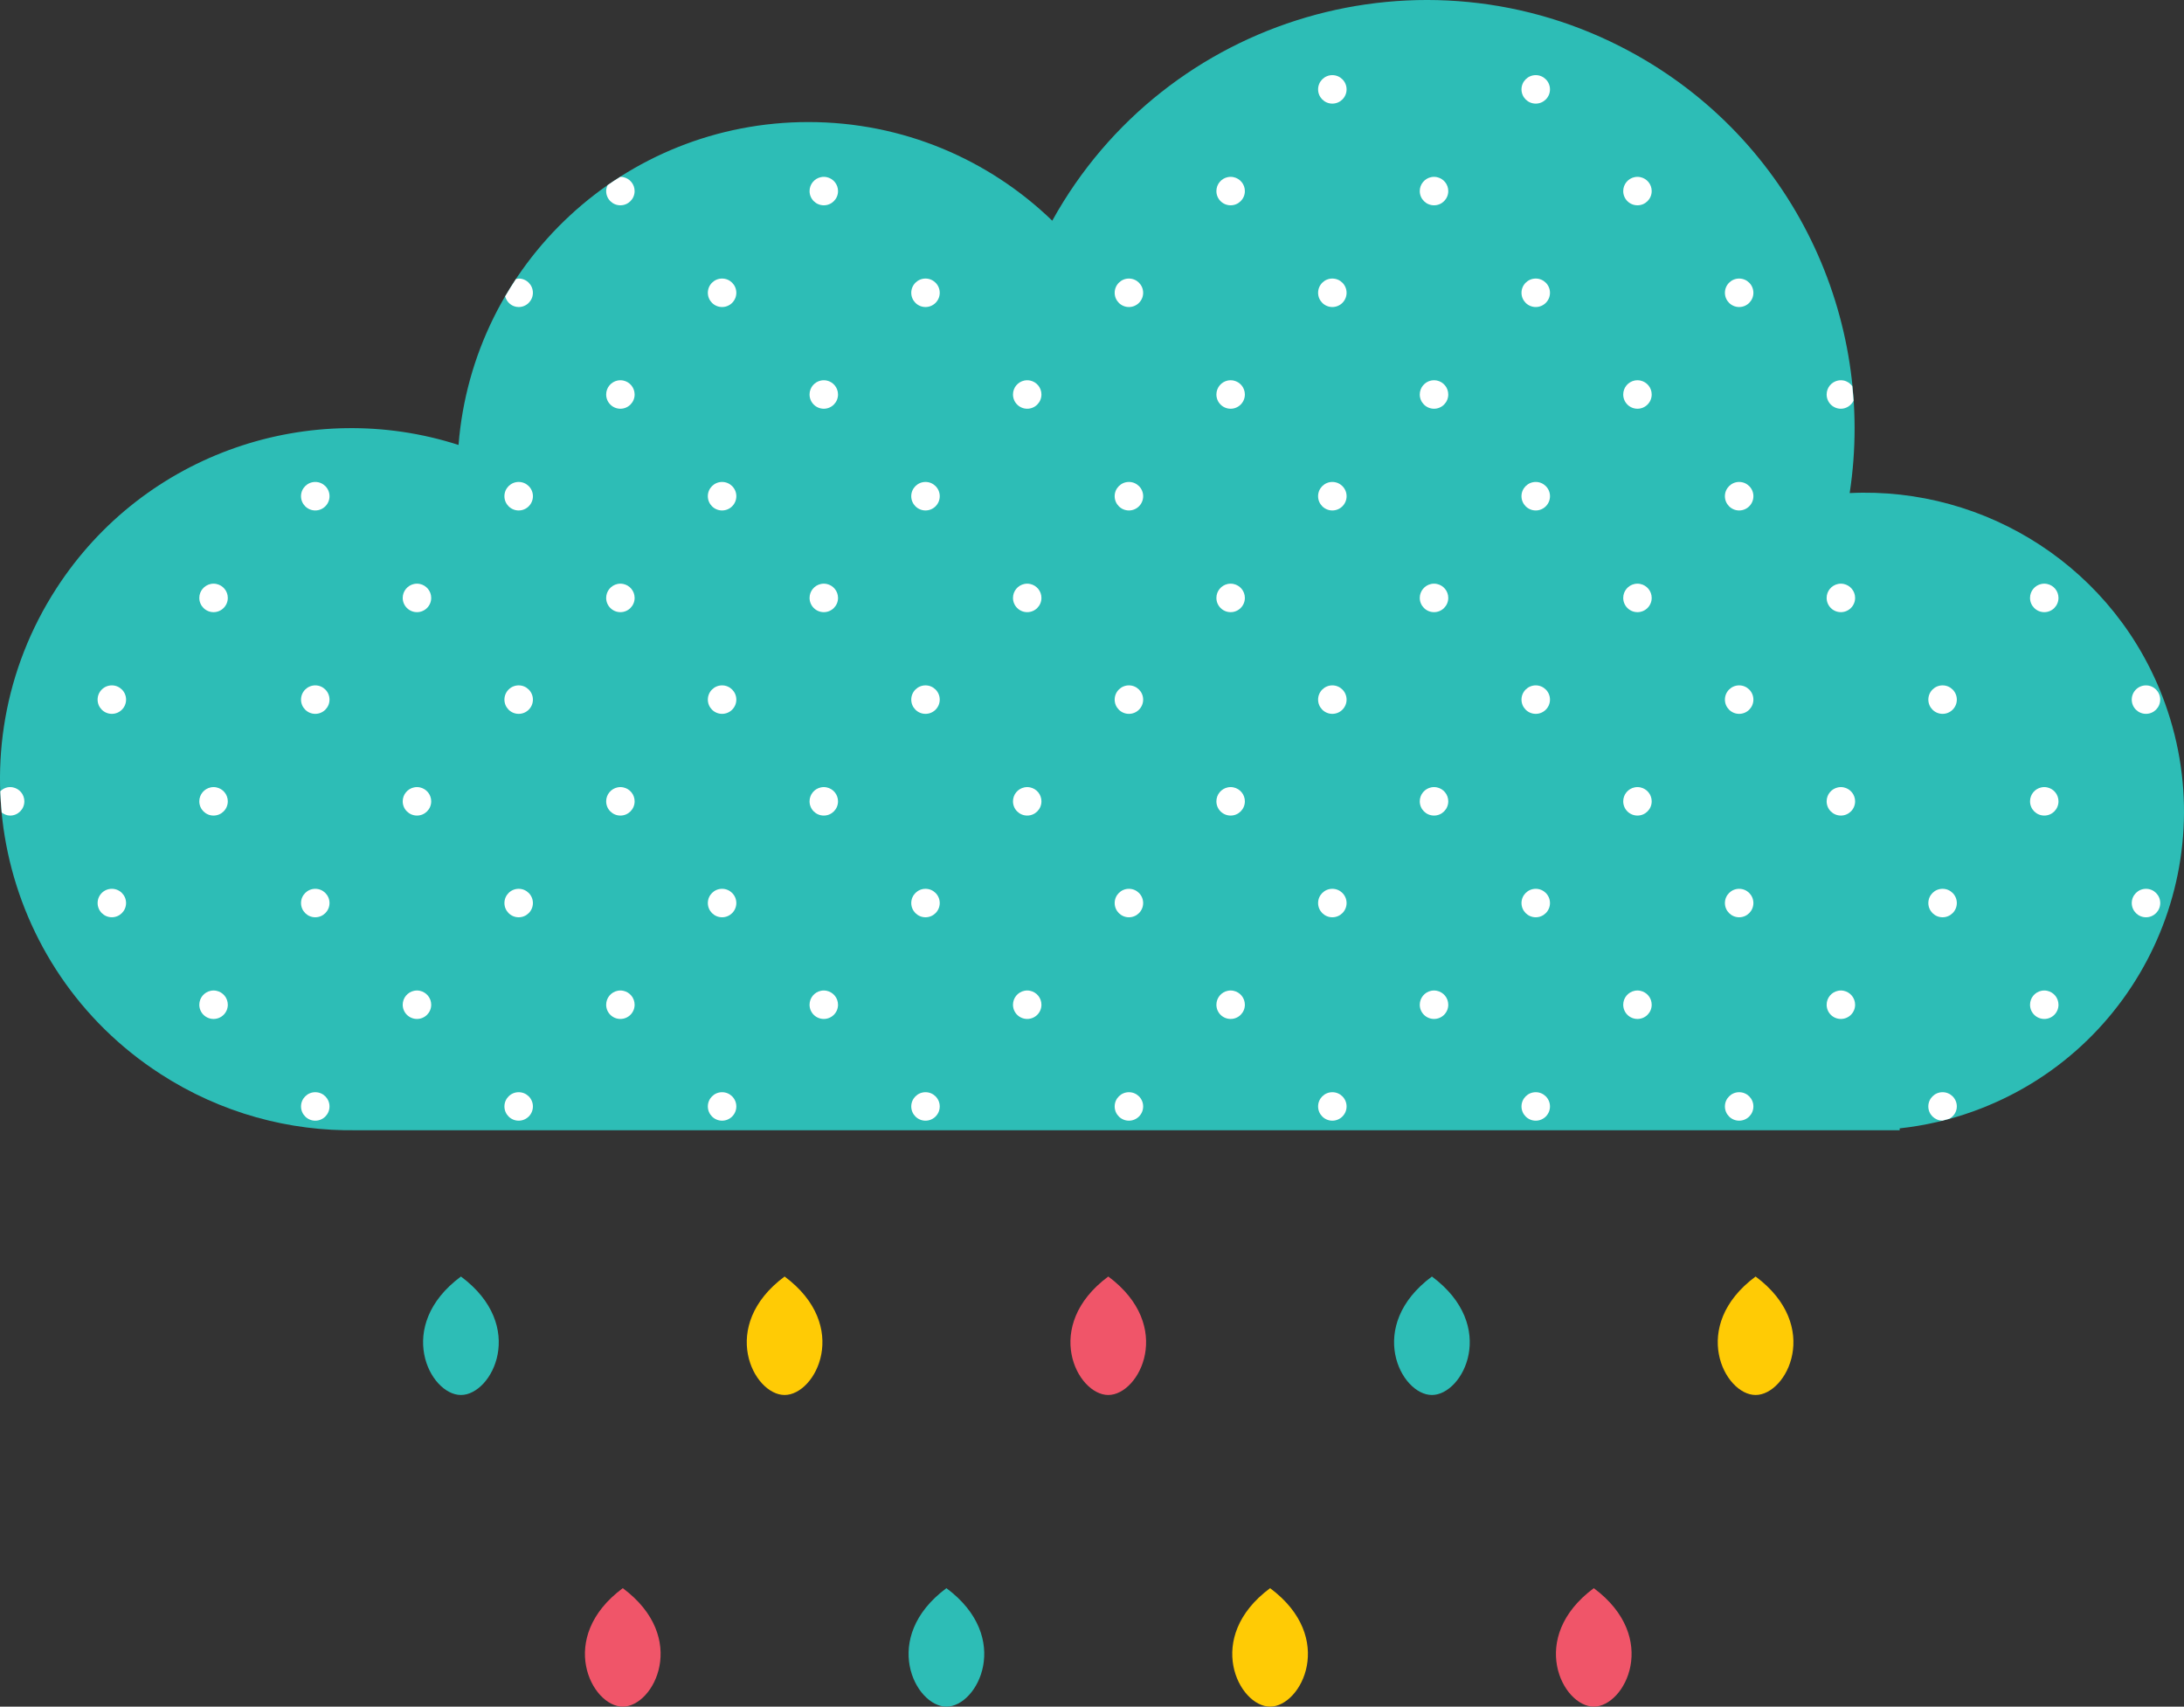 <svg xmlns="http://www.w3.org/2000/svg" xmlns:xlink="http://www.w3.org/1999/xlink" version="1.1" id="Layer_1" x="0px" y="0px" width="166.258px" height="129.92px" viewBox="0 0 166.258 129.92" enable-background="new 0 0 166.258 129.92" xml:space="preserve">
  <rect x="0" y="0" width="166.258" height="129.92" fill="#333333" stroke="none"/>
  <g>
    <path id="gota_x5F_1" fill="#2DBDB6" d="M35.089 106.195c-2.384 0-5.071-5.253 0-9.019C40.157 100.942 37.474 106.195 35.089 106.195z"/>
	<animate id="animation1" attributeName="opacity" from="0" to="1" dur="2s" begin="0s;animation2.end" />
	    <animate id="animation2" attributeName="opacity"  from="1" to="0" dur="2s" begin="animation1.end" />
    <path id="gota_x5F_2" fill="#FFCB05" d="M59.728 106.195c-2.383 0-5.07-5.253 0-9.019C64.796 100.942 62.111 106.195 59.728 106.195z"/>
    <path id="gota_x5F_3" fill="#F05569" d="M84.369 106.195c-2.385 0-5.071-5.253 0-9.019C89.435 100.942 86.75 106.195 84.369 106.195z"/>
    <path id="gota_x5F_4" fill="#2DBDB6" d="M109.005 106.195c-2.385 0-5.07-5.253 0-9.019C114.075 100.942 111.39 106.195 109.005 106.195z"/>
    <path id="gota_x5F_5" fill="#FFCB05" d="M133.645 106.195c-2.384 0-5.069-5.253 0-9.019C138.712 100.942 136.031 106.195 133.645 106.195z"/>
    <path id="gota_x5F_6" fill="#F05569" d="M47.409 129.92c-2.384 0-5.07-5.253 0-9.019C52.478 124.667 49.793 129.92 47.409 129.92z"/>
    <path id="gota_x5F_7" fill="#2DBDB6" d="M72.046 129.92c-2.384 0-5.068-5.253 0-9.019C77.115 124.667 74.43 129.92 72.046 129.92z"/>
    <path id="gota_x5F_8" fill="#FFCB05" d="M96.686 129.92c-2.383 0-5.069-5.253 0-9.019C101.755 124.667 99.07 129.92 96.686 129.92z"/>
    <path id="gota_x5F_9" fill="#F05569" d="M121.328 129.92c-2.386 0-5.071-5.253 0-9.019C126.394 124.667 123.708 129.92 121.328 129.92z"/>
  </g>
  <g id="nube">
    <path fill="#2DBDB6" d="M164.813 53.544c-3.704-10.277-13.632-16.516-24.006-16.008 2.031-13.229-4.275-26.891-16.728-33.616C108.35-4.577 88.744 1.2 80.103 16.8c-4.809-4.646-11.351-7.509-18.564-7.509C47.501 9.291 36 20.114 34.906 33.872 23.688 30.256 11.005 34.425 4.295 44.79c-8.022 12.391-4.481 28.938 7.909 36.96 4.631 3.001 9.846 4.382 14.981 4.29 0 0.003 114.476 0.003 114.476 0.003 0.175 0.002 0.351 0.001 0.529 0h2.423v-0.145c1.875-0.205 3.756-0.628 5.607-1.296C162.827 80.057 169.359 66.149 164.813 53.544z"/>
	
    <g>
      <path fill="#FFFFFF" d="M47.226 59.918c-0.074 0-0.146 0.008-0.216 0.023 -0.494 0.1-0.865 0.538-0.865 1.061 0 0.6 0.484 1.084 1.082 1.084 0.6 0 1.084-0.484 1.084-1.084 0-0.523-0.37-0.961-0.865-1.061C47.375 59.926 47.304 59.918 47.226 59.918z"/>
      <circle fill="#FFFFFF" cx="54.969" cy="22.289" r="1.084"/>
      <path fill="#FFFFFF" d="M47.226 15.629c0.6 0 1.084-0.484 1.084-1.083 0-0.523-0.37-0.96-0.865-1.061 -0.07-0.015-0.141-0.023-0.219-0.023 -0.35 0.206-0.662 0.415-0.97 0.631 -0.064 0.139-0.111 0.288-0.111 0.452C46.144 15.145 46.628 15.629 47.226 15.629z"/>
      <path fill="#FFFFFF" d="M47.445 44.455c-0.07-0.014-0.141-0.023-0.219-0.023 -0.074 0-0.146 0.009-0.216 0.023 -0.494 0.102-0.865 0.537-0.865 1.062 0 0.598 0.484 1.084 1.082 1.084 0.6 0 1.084-0.486 1.084-1.084C48.31 44.992 47.94 44.556 47.445 44.455z"/>
      <circle fill="#FFFFFF" cx="54.969" cy="37.774" r="1.085"/>
      <circle fill="#FFFFFF" cx="54.969" cy="84.229" r="1.084"/>
      <circle fill="#FFFFFF" cx="39.484" cy="68.745" r="1.084"/>
      <circle fill="#FFFFFF" cx="39.484" cy="37.774" r="1.085"/>
      <circle fill="#FFFFFF" cx="39.484" cy="53.259" r="1.084"/>
      <circle fill="#FFFFFF" cx="54.969" cy="68.745" r="1.084"/>
      <circle fill="#FFFFFF" cx="39.484" cy="84.229" r="1.084"/>
      <circle fill="#FFFFFF" cx="70.454" cy="68.745" r="1.084"/>
      <circle fill="#FFFFFF" cx="70.454" cy="84.229" r="1.084"/>
      <circle fill="#FFFFFF" cx="70.454" cy="37.774" r="1.085"/>
      <circle fill="#FFFFFF" cx="70.454" cy="53.259" r="1.084"/>
      <path fill="#FFFFFF" d="M47.445 28.968c-0.07-0.012-0.141-0.021-0.219-0.021 -0.074 0-0.146 0.009-0.216 0.021 -0.494 0.102-0.865 0.539-0.865 1.062 0 0.6 0.484 1.085 1.082 1.085 0.6 0 1.084-0.486 1.084-1.085C48.31 29.507 47.94 29.07 47.445 28.968z"/>
      <path fill="#FFFFFF" d="M47.226 77.569c0.6 0 1.084-0.482 1.084-1.082 0-0.524-0.37-0.961-0.865-1.062 -0.07-0.015-0.141-0.023-0.219-0.023 -0.074 0-0.146 0.009-0.216 0.023 -0.494 0.101-0.865 0.537-0.865 1.062C46.144 77.087 46.628 77.569 47.226 77.569z"/>
      <path fill="#FFFFFF" d="M78.415 28.968c-0.071-0.012-0.144-0.021-0.218-0.021 -0.075 0-0.147 0.009-0.219 0.021 -0.494 0.102-0.864 0.539-0.864 1.062 0 0.6 0.484 1.085 1.083 1.085 0.599 0 1.083-0.486 1.083-1.085C79.28 29.507 78.909 29.07 78.415 28.968z"/>
      <path fill="#FFFFFF" d="M78.415 59.941c-0.071-0.015-0.144-0.023-0.218-0.023 -0.075 0-0.147 0.008-0.219 0.023 -0.494 0.1-0.864 0.538-0.864 1.061 0 0.6 0.484 1.084 1.083 1.084 0.599 0 1.083-0.484 1.083-1.084C79.28 60.479 78.909 60.041 78.415 59.941z"/>
      <path fill="#FFFFFF" d="M78.415 44.455c-0.071-0.014-0.144-0.023-0.218-0.023 -0.075 0-0.147 0.009-0.219 0.023 -0.494 0.102-0.864 0.537-0.864 1.062 0 0.598 0.484 1.084 1.083 1.084 0.599 0 1.083-0.486 1.083-1.084C79.28 44.992 78.909 44.556 78.415 44.455z"/>
      <path fill="#FFFFFF" d="M78.197 75.402c-0.075 0-0.147 0.009-0.219 0.023 -0.494 0.101-0.864 0.537-0.864 1.062 0 0.6 0.484 1.082 1.083 1.082 0.599 0 1.083-0.482 1.083-1.082 0-0.524-0.371-0.961-0.865-1.062C78.344 75.411 78.271 75.402 78.197 75.402z"/>
      <path fill="#FFFFFF" d="M16.257 59.918c-0.073 0-0.147 0.008-0.218 0.023 -0.492 0.1-0.867 0.538-0.867 1.061 0 0.6 0.486 1.084 1.084 1.084 0.599 0 1.085-0.484 1.085-1.084 0-0.523-0.372-0.961-0.867-1.061C16.404 59.926 16.333 59.918 16.257 59.918z"/>
      <circle fill="#FFFFFF" cx="147.88" cy="53.259" r="1.084"/>
      <circle fill="#FFFFFF" cx="147.88" cy="68.745" r="1.084"/>
      <path fill="#FFFFFF" d="M39.484 23.373c0.598 0 1.083-0.486 1.083-1.085 0-0.598-0.484-1.083-1.083-1.083 -0.074 0-0.14 0.028-0.212 0.043 -0.284 0.429-0.556 0.869-0.816 1.314C38.58 23.026 38.984 23.373 39.484 23.373z"/>
      <path fill="#FFFFFF" d="M1.854 61.002c0-0.523-0.371-0.961-0.865-1.061 -0.071-0.015-0.141-0.023-0.217-0.023 -0.077 0-0.148 0.008-0.219 0.023 -0.207 0.042-0.384 0.153-0.531 0.296 0.021 0.54 0.057 1.078 0.108 1.616 0.181 0.138 0.396 0.234 0.642 0.234C1.37 62.086 1.854 61.602 1.854 61.002z"/>
      <path fill="#FFFFFF" d="M148.964 84.229c0-0.598-0.486-1.084-1.084-1.084 -0.6 0-1.086 0.486-1.086 1.084 0 0.594 0.477 1.07 1.066 1.08 0.176-0.043 0.348-0.088 0.521-0.135C148.723 84.991 148.964 84.644 148.964 84.229z"/>
      <path fill="#FFFFFF" d="M155.623 62.086c0.599 0 1.08-0.484 1.08-1.084 0-0.523-0.369-0.961-0.864-1.061 -0.069-0.015-0.142-0.023-0.216-0.023s-0.148 0.008-0.221 0.023c-0.494 0.1-0.864 0.538-0.864 1.061C154.538 61.602 155.024 62.086 155.623 62.086z"/>
      <circle fill="#FFFFFF" cx="163.363" cy="53.259" r="1.083"/>
      <circle fill="#FFFFFF" cx="163.365" cy="68.745" r="1.084"/>
      <path fill="#FFFFFF" d="M155.838 44.455c-0.069-0.014-0.142-0.023-0.216-0.023s-0.148 0.009-0.221 0.023c-0.494 0.102-0.864 0.537-0.864 1.062 0 0.598 0.486 1.084 1.085 1.084s1.08-0.486 1.08-1.084C156.703 44.992 156.333 44.556 155.838 44.455z"/>
      <circle fill="#FFFFFF" cx="8.514" cy="68.744" r="1.083"/>
      <path fill="#FFFFFF" d="M155.623 77.569c0.599 0 1.08-0.482 1.08-1.082 0-0.524-0.369-0.961-0.864-1.062 -0.069-0.015-0.142-0.023-0.216-0.023s-0.148 0.009-0.221 0.023c-0.494 0.101-0.864 0.537-0.864 1.062C154.538 77.087 155.024 77.569 155.623 77.569z"/>
      <path fill="#FFFFFF" d="M16.257 77.569c0.599 0 1.085-0.482 1.085-1.082 0-0.524-0.372-0.961-0.867-1.062 -0.07-0.015-0.142-0.023-0.218-0.023 -0.073 0-0.147 0.009-0.218 0.023 -0.492 0.101-0.867 0.537-0.867 1.062C15.172 77.087 15.659 77.569 16.257 77.569z"/>
      <path fill="#FFFFFF" d="M31.961 59.941c-0.071-0.015-0.145-0.023-0.218-0.023 -0.077 0-0.149 0.008-0.221 0.023 -0.491 0.1-0.865 0.538-0.865 1.061 0 0.6 0.487 1.084 1.086 1.084 0.597 0 1.083-0.484 1.083-1.084C32.826 60.479 32.453 60.041 31.961 59.941z"/>
      <path fill="#FFFFFF" d="M31.961 44.455c-0.071-0.014-0.145-0.023-0.218-0.023 -0.077 0-0.149 0.009-0.221 0.023 -0.491 0.102-0.865 0.537-0.865 1.062 0 0.598 0.487 1.084 1.086 1.084 0.597 0 1.083-0.486 1.083-1.084C32.826 44.992 32.453 44.556 31.961 44.455z"/>
      <circle fill="#FFFFFF" cx="8.514" cy="53.259" r="1.084"/>
      <circle fill="#FFFFFF" cx="70.454" cy="22.289" r="1.084"/>
      <path fill="#FFFFFF" d="M31.743 75.402c-0.077 0-0.149 0.009-0.221 0.023 -0.491 0.101-0.865 0.537-0.865 1.062 0 0.6 0.487 1.082 1.086 1.082 0.597 0 1.083-0.482 1.083-1.082 0-0.524-0.374-0.961-0.865-1.062C31.89 75.411 31.816 75.402 31.743 75.402z"/>
      <circle fill="#FFFFFF" cx="24" cy="68.745" r="1.084"/>
      <circle fill="#FFFFFF" cx="24" cy="84.229" r="1.084"/>
      <path fill="#FFFFFF" d="M16.475 44.455c-0.07-0.014-0.142-0.023-0.218-0.023 -0.073 0-0.147 0.009-0.218 0.023 -0.492 0.102-0.867 0.537-0.867 1.062 0 0.598 0.486 1.084 1.084 1.084 0.599 0 1.085-0.486 1.085-1.084C17.342 44.992 16.97 44.556 16.475 44.455z"/>
      <circle fill="#FFFFFF" cx="24" cy="37.774" r="1.085"/>
      <circle fill="#FFFFFF" cx="24" cy="53.259" r="1.084"/>
      <circle fill="#FFFFFF" cx="54.969" cy="53.259" r="1.084"/>
      <circle fill="#FFFFFF" cx="101.425" cy="68.745" r="1.084"/>
      <circle fill="#FFFFFF" cx="101.425" cy="53.259" r="1.084"/>
      <circle fill="#FFFFFF" cx="101.425" cy="84.229" r="1.084"/>
      <circle fill="#FFFFFF" cx="101.425" cy="37.774" r="1.085"/>
      <circle fill="#FFFFFF" cx="101.425" cy="6.804" r="1.084"/>
      <path fill="#FFFFFF" d="M109.385 59.941c-0.071-0.015-0.146-0.023-0.218-0.023 -0.076 0-0.148 0.008-0.221 0.023 -0.491 0.1-0.865 0.538-0.865 1.061 0 0.6 0.486 1.084 1.086 1.084 0.598 0 1.083-0.484 1.083-1.084C110.25 60.479 109.88 60.041 109.385 59.941z"/>
      <path fill="#FFFFFF" d="M109.385 44.455c-0.071-0.014-0.146-0.023-0.218-0.023 -0.076 0-0.148 0.009-0.221 0.023 -0.491 0.102-0.865 0.537-0.865 1.062 0 0.598 0.486 1.084 1.086 1.084 0.598 0 1.083-0.486 1.083-1.084C110.25 44.992 109.88 44.556 109.385 44.455z"/>
      <path fill="#FFFFFF" d="M109.167 75.402c-0.076 0-0.148 0.009-0.221 0.023 -0.491 0.101-0.865 0.537-0.865 1.062 0 0.6 0.486 1.082 1.086 1.082 0.598 0 1.083-0.482 1.083-1.082 0-0.524-0.37-0.961-0.865-1.062C109.314 75.411 109.24 75.402 109.167 75.402z"/>
      <path fill="#FFFFFF" d="M109.385 28.968c-0.071-0.012-0.146-0.021-0.218-0.021 -0.076 0-0.148 0.009-0.221 0.021 -0.491 0.102-0.865 0.539-0.865 1.062 0 0.6 0.486 1.085 1.086 1.085 0.598 0 1.083-0.486 1.083-1.085C110.25 29.507 109.88 29.07 109.385 28.968z"/>
      <path fill="#FFFFFF" d="M109.385 13.485c-0.071-0.015-0.146-0.023-0.218-0.023 -0.076 0-0.148 0.008-0.221 0.023 -0.491 0.1-0.865 0.538-0.865 1.061 0 0.599 0.486 1.083 1.086 1.083 0.598 0 1.083-0.484 1.083-1.083C110.25 14.023 109.88 13.585 109.385 13.485z"/>
      <circle fill="#FFFFFF" cx="101.425" cy="22.289" r="1.084"/>
      <circle fill="#FFFFFF" cx="85.939" cy="37.774" r="1.085"/>
      <circle fill="#FFFFFF" cx="85.939" cy="22.289" r="1.084"/>
      <circle fill="#FFFFFF" cx="85.939" cy="84.229" r="1.084"/>
      <path fill="#FFFFFF" d="M140.355 44.455c-0.072-0.014-0.144-0.023-0.219-0.023 -0.074 0-0.148 0.009-0.216 0.023 -0.496 0.102-0.866 0.537-0.866 1.062 0 0.598 0.484 1.084 1.082 1.084 0.6 0 1.085-0.486 1.085-1.084C141.221 44.992 140.847 44.556 140.355 44.455z"/>
      <circle fill="#FFFFFF" cx="85.939" cy="68.745" r="1.084"/>
      <circle fill="#FFFFFF" cx="85.939" cy="53.259" r="1.084"/>
      <path fill="#FFFFFF" d="M93.9 44.455c-0.07-0.014-0.143-0.023-0.217-0.023 -0.075 0-0.149 0.009-0.22 0.023 -0.493 0.102-0.864 0.537-0.864 1.062 0 0.598 0.484 1.084 1.084 1.084 0.597 0 1.083-0.486 1.083-1.084C94.766 44.992 94.395 44.556 93.9 44.455z"/>
      <path fill="#FFFFFF" d="M93.683 75.402c-0.075 0-0.149 0.009-0.22 0.023 -0.493 0.101-0.864 0.537-0.864 1.062 0 0.6 0.484 1.082 1.084 1.082 0.597 0 1.083-0.482 1.083-1.082 0-0.524-0.371-0.961-0.866-1.062C93.83 75.411 93.757 75.402 93.683 75.402z"/>
      <path fill="#FFFFFF" d="M93.9 59.941c-0.07-0.015-0.143-0.023-0.217-0.023 -0.075 0-0.149 0.008-0.22 0.023 -0.493 0.1-0.864 0.538-0.864 1.061 0 0.6 0.484 1.084 1.084 1.084 0.597 0 1.083-0.484 1.083-1.084C94.766 60.479 94.395 60.041 93.9 59.941z"/>
      <path fill="#FFFFFF" d="M93.9 28.968c-0.07-0.012-0.143-0.021-0.217-0.021 -0.075 0-0.149 0.009-0.22 0.021 -0.493 0.102-0.864 0.539-0.864 1.062 0 0.6 0.484 1.085 1.084 1.085 0.597 0 1.083-0.486 1.083-1.085C94.766 29.507 94.395 29.07 93.9 28.968z"/>
      <path fill="#FFFFFF" d="M93.9 13.485c-0.07-0.015-0.143-0.023-0.217-0.023 -0.075 0-0.149 0.008-0.22 0.023 -0.493 0.1-0.864 0.538-0.864 1.061 0 0.599 0.484 1.083 1.084 1.083 0.597 0 1.083-0.484 1.083-1.083C94.766 14.023 94.395 13.585 93.9 13.485z"/>
      <path fill="#FFFFFF" d="M62.711 59.918c-0.074 0-0.147 0.008-0.218 0.023 -0.494 0.1-0.865 0.538-0.865 1.061 0 0.6 0.485 1.084 1.083 1.084 0.6 0 1.084-0.484 1.084-1.084 0-0.523-0.373-0.961-0.865-1.061C62.86 59.926 62.785 59.918 62.711 59.918z"/>
      <circle fill="#FFFFFF" cx="132.394" cy="68.745" r="1.084"/>
      <path fill="#FFFFFF" d="M140.136 75.402c-0.074 0-0.148 0.009-0.216 0.023 -0.496 0.101-0.866 0.537-0.866 1.062 0 0.6 0.484 1.082 1.082 1.082 0.6 0 1.085-0.482 1.085-1.082 0-0.524-0.374-0.961-0.866-1.062C140.283 75.411 140.211 75.402 140.136 75.402z"/>
      <circle fill="#FFFFFF" cx="132.394" cy="53.259" r="1.084"/>
      <circle fill="#FFFFFF" cx="132.394" cy="37.774" r="1.085"/>
      <circle fill="#FFFFFF" cx="132.394" cy="84.229" r="1.084"/>
      <path fill="#FFFFFF" d="M140.355 59.941c-0.072-0.015-0.144-0.023-0.219-0.023 -0.074 0-0.148 0.008-0.216 0.023 -0.496 0.1-0.866 0.538-0.866 1.061 0 0.6 0.484 1.084 1.082 1.084 0.6 0 1.085-0.484 1.085-1.084C141.221 60.479 140.847 60.041 140.355 59.941z"/>
      <path fill="#FFFFFF" d="M62.931 28.968c-0.071-0.012-0.146-0.021-0.219-0.021 -0.074 0-0.147 0.009-0.218 0.021C62 29.07 61.628 29.507 61.628 30.03c0 0.6 0.485 1.085 1.083 1.085 0.6 0 1.084-0.486 1.084-1.085C63.795 29.507 63.423 29.07 62.931 28.968z"/>
      <path fill="#FFFFFF" d="M140.355 28.968c-0.072-0.012-0.144-0.021-0.219-0.021 -0.074 0-0.148 0.009-0.216 0.021 -0.496 0.102-0.866 0.539-0.866 1.062 0 0.6 0.484 1.085 1.082 1.085 0.427 0 0.787-0.252 0.966-0.61 -0.024-0.372-0.062-0.742-0.097-1.112C140.847 29.182 140.622 29.024 140.355 28.968z"/>
      <path fill="#FFFFFF" d="M62.931 44.455c-0.071-0.014-0.146-0.023-0.219-0.023 -0.074 0-0.147 0.009-0.218 0.023 -0.494 0.102-0.865 0.537-0.865 1.062 0 0.598 0.485 1.084 1.083 1.084 0.6 0 1.084-0.486 1.084-1.084C63.795 44.992 63.423 44.556 62.931 44.455z"/>
      <path fill="#FFFFFF" d="M62.711 77.569c0.6 0 1.084-0.482 1.084-1.082 0-0.524-0.373-0.961-0.865-1.062 -0.071-0.015-0.146-0.023-0.219-0.023 -0.074 0-0.147 0.009-0.218 0.023 -0.494 0.101-0.865 0.537-0.865 1.062C61.628 77.087 62.114 77.569 62.711 77.569z"/>
      <path fill="#FFFFFF" d="M62.931 13.485c-0.071-0.015-0.146-0.023-0.219-0.023 -0.074 0-0.147 0.008-0.218 0.023 -0.494 0.1-0.865 0.538-0.865 1.061 0 0.599 0.485 1.083 1.083 1.083 0.6 0 1.084-0.484 1.084-1.083C63.795 14.023 63.423 13.585 62.931 13.485z"/>
      <path fill="#FFFFFF" d="M124.87 59.941c-0.071-0.015-0.143-0.023-0.216-0.023 -0.076 0-0.151 0.008-0.221 0.023 -0.494 0.1-0.864 0.538-0.864 1.061 0 0.6 0.483 1.084 1.085 1.084 0.596 0 1.082-0.484 1.082-1.084C125.736 60.479 125.365 60.041 124.87 59.941z"/>
      <circle fill="#FFFFFF" cx="116.909" cy="84.229" r="1.084"/>
      <circle fill="#FFFFFF" cx="116.909" cy="53.259" r="1.084"/>
      <circle fill="#FFFFFF" cx="116.909" cy="68.745" r="1.084"/>
      <circle fill="#FFFFFF" cx="116.909" cy="37.774" r="1.085"/>
      <circle fill="#FFFFFF" cx="132.394" cy="22.289" r="1.084"/>
      <circle fill="#FFFFFF" cx="116.909" cy="22.289" r="1.084"/>
      <circle fill="#FFFFFF" cx="116.909" cy="6.804" r="1.084"/>
      <path fill="#FFFFFF" d="M124.654 75.402c-0.076 0-0.151 0.009-0.221 0.023 -0.494 0.101-0.864 0.537-0.864 1.062 0 0.6 0.483 1.082 1.085 1.082 0.596 0 1.082-0.482 1.082-1.082 0-0.524-0.371-0.961-0.866-1.062C124.798 75.411 124.727 75.402 124.654 75.402z"/>
      <path fill="#FFFFFF" d="M124.87 28.968c-0.071-0.012-0.143-0.021-0.216-0.021 -0.076 0-0.151 0.009-0.221 0.021 -0.494 0.102-0.864 0.539-0.864 1.062 0 0.6 0.483 1.085 1.085 1.085 0.596 0 1.082-0.486 1.082-1.085C125.736 29.507 125.365 29.07 124.87 28.968z"/>
      <path fill="#FFFFFF" d="M124.87 13.485c-0.071-0.015-0.143-0.023-0.216-0.023 -0.076 0-0.151 0.008-0.221 0.023 -0.494 0.1-0.864 0.538-0.864 1.061 0 0.599 0.483 1.083 1.085 1.083 0.596 0 1.082-0.484 1.082-1.083C125.736 14.023 125.365 13.585 124.87 13.485z"/>
      <path fill="#FFFFFF" d="M124.87 44.455c-0.071-0.014-0.143-0.023-0.216-0.023 -0.076 0-0.151 0.009-0.221 0.023 -0.494 0.102-0.864 0.537-0.864 1.062 0 0.598 0.483 1.084 1.085 1.084 0.596 0 1.082-0.486 1.082-1.084C125.736 44.992 125.365 44.556 124.87 44.455z"/>
    </g>
  </g>
</svg>
